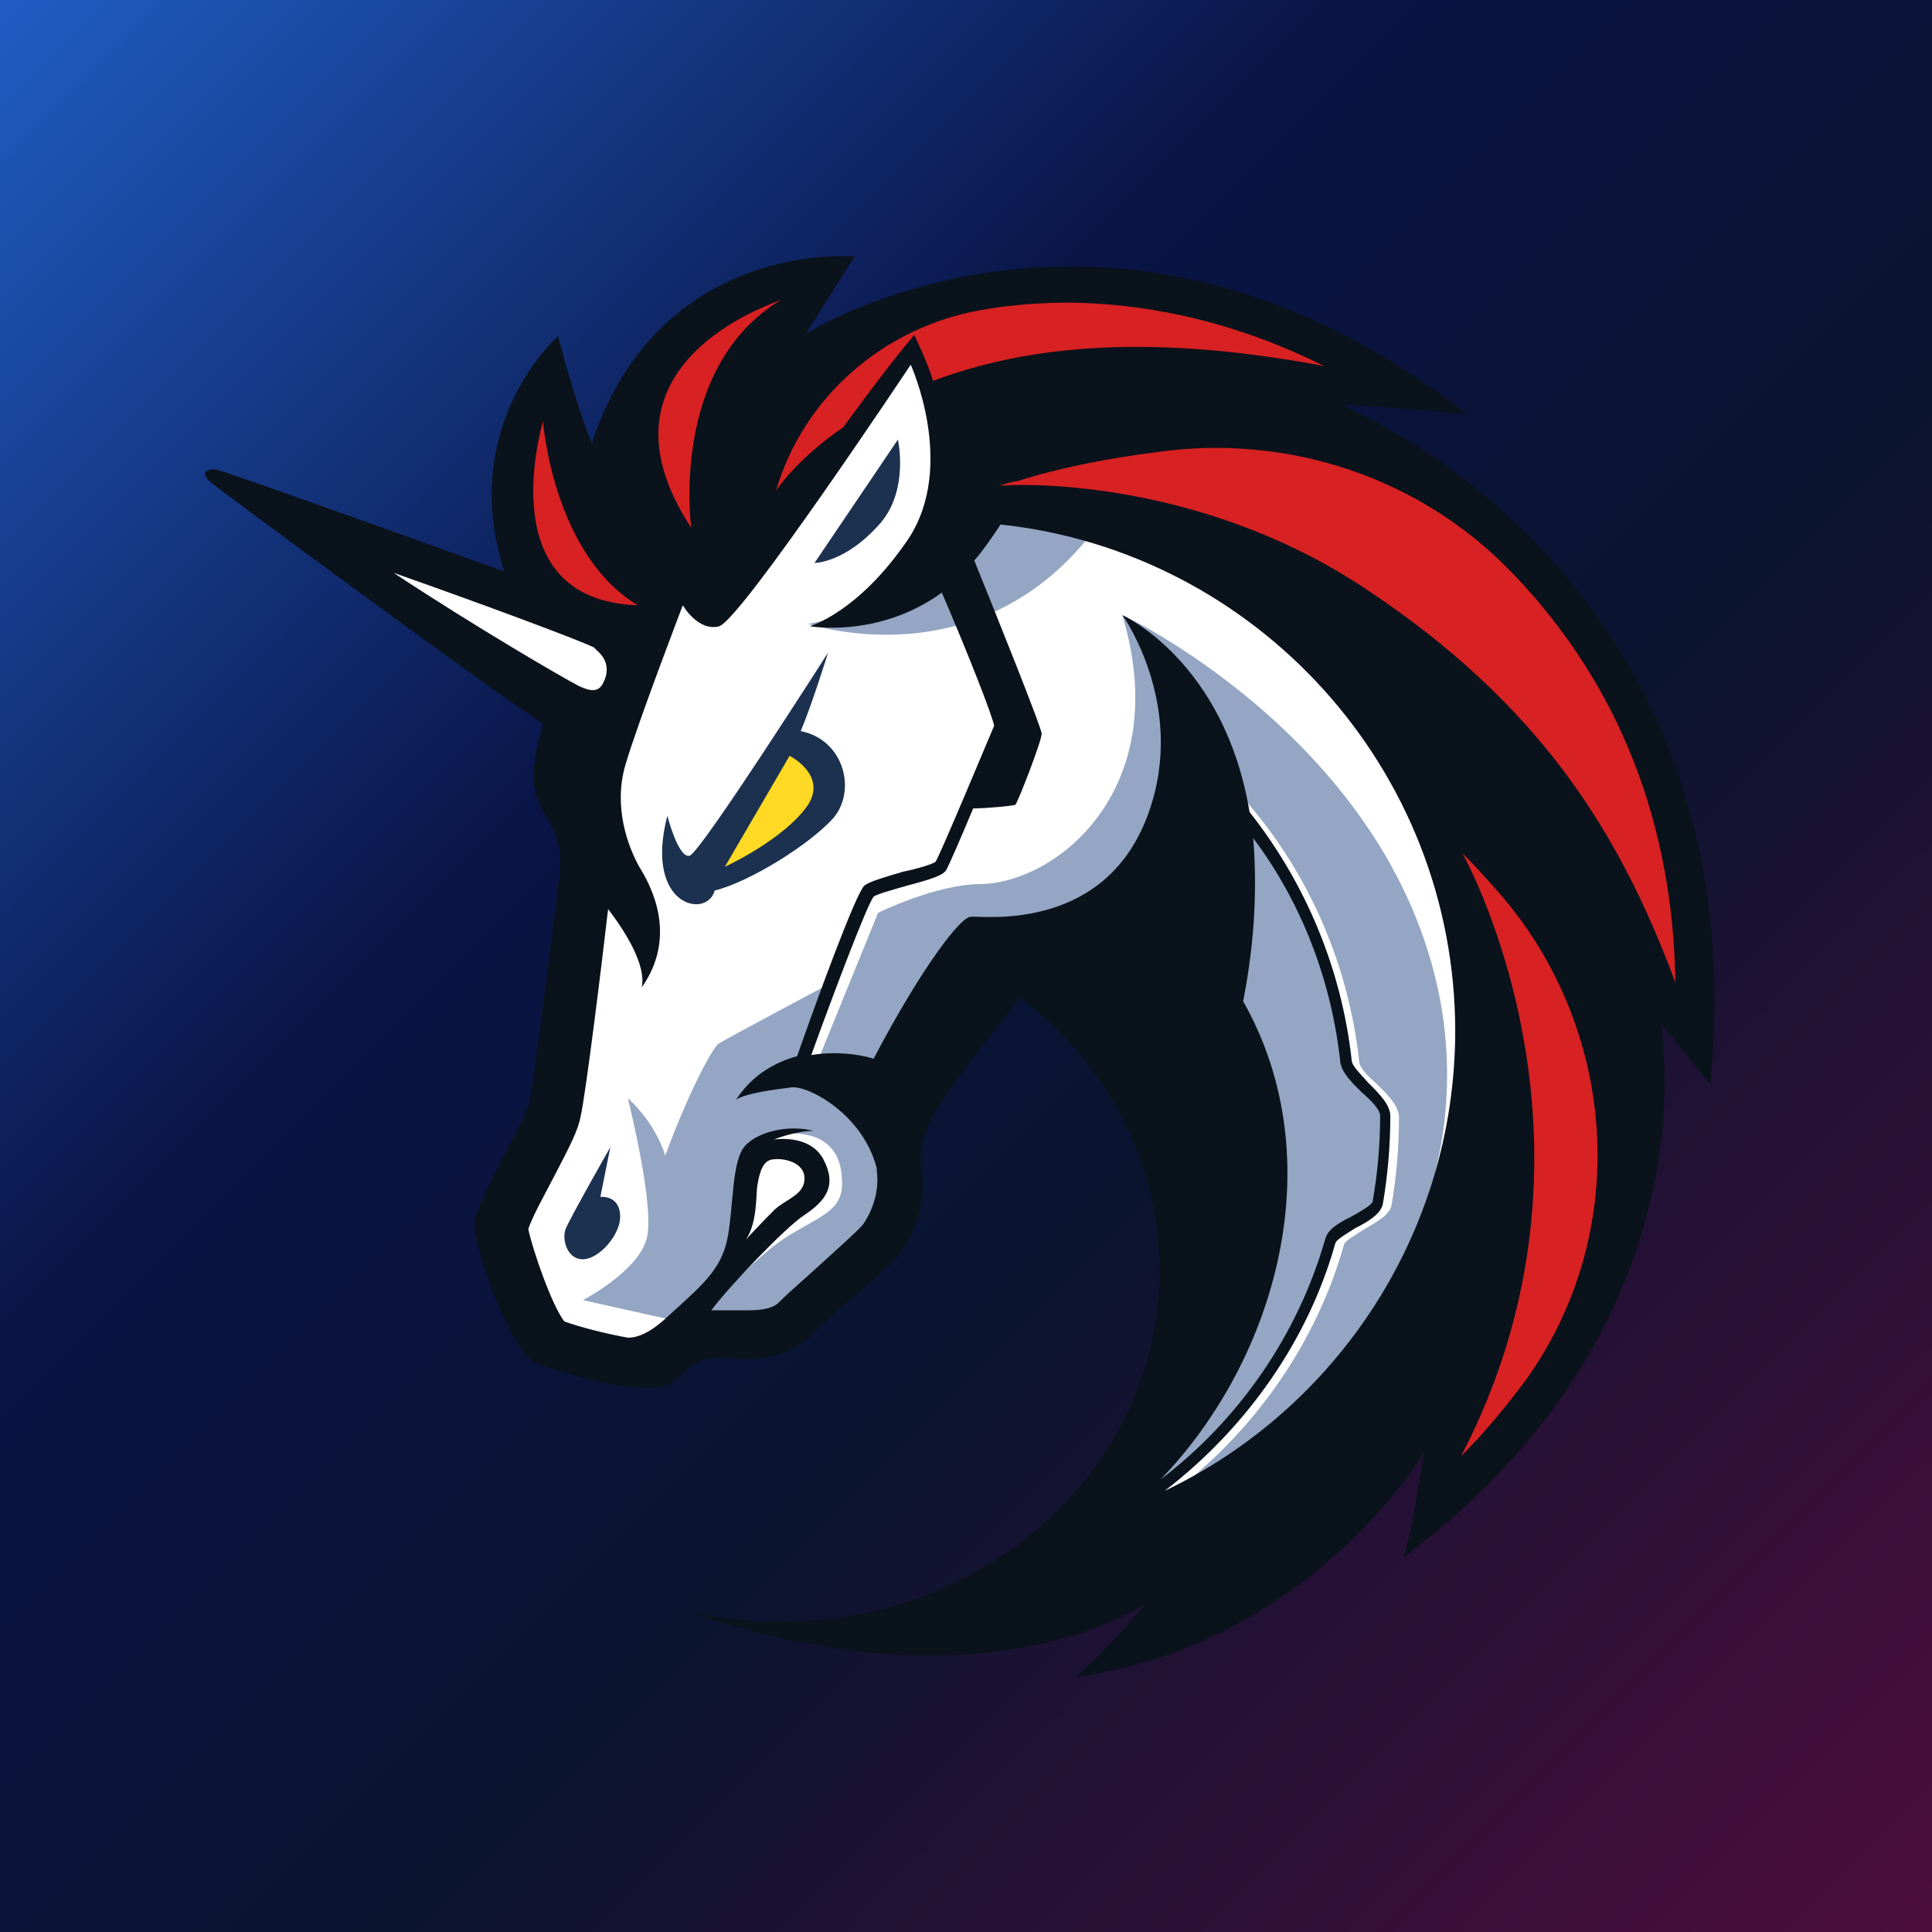 <svg xmlns="http://www.w3.org/2000/svg" xmlns:xlink="http://www.w3.org/1999/xlink" id="Layer_1" x="0" y="0" version="1.1" viewBox="0 0 1024 1024" style="enable-background:new 0 0 1024 1024" xml:space="preserve"><rect x="0" y="0" width="1024" height="1024" fill="#808080" stroke="none"/><style type="text/css">.st0{fill:url(#SVGID_1_)}.st1{fill:#fff}.st2{fill:#94a6c3}.st3{fill:#1b314f}.st4{fill:#0a121b}.st5{fill:#ffd923}.st6{fill:#d82122}</style><linearGradient id="SVGID_1_" x1="0" x2="1024" y1="0" y2="1024" gradientUnits="userSpaceOnUse"><stop offset="0" style="stop-color:#205dc4"/><stop offset=".351" style="stop-color:#0a1446"/><stop offset=".597" style="stop-color:#0a142f"/><stop offset="1" style="stop-color:#4e0d3f"/></linearGradient><rect width="1024" height="1024" x="0" class="st0"/><g><path d="M299,550.6l21.1-159.1L136.6,264l167.7,56.8l39.6-60.7l144.6-89.8l318.9,175.6l16.5,268.1L682,811.4 l-112.2,17.2l58.1-106.3V619.9L585.6,540l-42.9-28.4l-66,68v72l-51.5,48.2l-65.4,7.9l-29.1,16.5L283.2,709l-19.8-71.3l35.7-50.2 V550.6z" class="st1"/><path d="M592.2,262.7c-35-7.3-73.3-5.3-73.3-5.3s-12.5,58.1-90.5,73.3C429.1,330.7,531.4,365.7,592.2,262.7z" class="st2"/><path d="M623.9,789.6c42.3-33,74-78.6,88.5-130.1c0.7-2,6.6-5.3,10.6-7.9c6.6-4,13.2-7.3,14.5-12.5 c2.6-15.2,4-31,4-46.9c0-5.9-5.9-11.9-11.9-17.8c-4.6-4-9.2-8.6-9.2-11.9c-6.6-60.1-34.3-116.2-78.6-157.1l-4.6,4.6 c42.9,40.3,70.6,95.1,76.6,153.2c0.7,5.3,5.9,10.6,11.2,15.8c4.6,4,9.9,9.9,9.9,12.5c0,15.2-1.3,30.4-4,45.6 c-0.7,2.6-6.6,5.3-11.2,7.9c-6.6,3.3-12.5,6.6-13.9,11.9c-15.8,56.1-52.2,105-100.4,136.7C614,775,641,715,655.6,684.6l-2.6-97.7 l-83.9-81.2l-47.5,6.6l-52.2,84.5c0,0,24.4,31-9.9,67.3c-33.7,35.7-60.1,43.6-60.1,43.6l-24.4-13.2c7.3-9.2,21.8-23.1,33-32.4 c19.1-15.8,38.3-17.2,38.3-34.3c0.7-35.7-37.6-25.8-37.6-25.8l-13.9,13.2l-5.9,48.9l-29.1,36.3l-3.3-0.7l-47.5-10.6 c0,0,29.1-15.2,33.7-32.4c4.6-16.5-9.2-71.3-9.9-74.6c0.7,0.7,13.9,11.9,19.8,30.4c10.6-29.1,24.4-56.8,28.4-59.4 c4-2.6,57.4-31,57.4-31L420.5,569l13.2-7.3l31.7-77.9c0,0,31-15.2,54.1-15.2c41.6-0.7,103-51.5,75.3-142.6 c7.9,3.3,145.3,72,169,206.7C781.7,636.4,722.9,733.5,623.9,789.6z" class="st2"/><path d="M466.7,277.2c15.2-17.8,9.2-44.2,9.2-44.2l-44.2,65.4C431.1,298.3,447.6,299,466.7,277.2z" class="st3"/><path d="M318.2,634.4l5.3-26.4c0,0-21.8,38.3-23.8,43.6c-2,5.9,1.3,16.5,9.9,15.8c8.6-0.7,19.1-13.2,19.1-22.4 C328.7,633.1,318.2,634.4,318.2,634.4z" class="st3"/><path d="M710.4,214.5c0,0,33,1.3,67.3,5.3c-77.3-60.7-150.5-78.6-210-78.6c-81.9,0-137.3,33.7-140.6,35.7l25.8-40.9 c0,0-103-9.9-139.3,99c-9.2-23.1-17.8-56.8-17.8-56.8S242.2,225,267.3,303c-61.4-22.4-149.2-53.5-152.5-54.1 c-4.6-0.7-5.9,1.3-5.9,1.3s-1.3,2,2.6,5.3c7.3,5.9,145.9,108.3,176.3,128.1c-6.6,23.8-6.6,35,0,46.2c9.2,15.2,9.9,23.1,8.6,34.3 c-1.3,11.2-13.2,108.3-15.8,120.2c-2.6,11.9-30.4,54.1-29.1,66.7c1.3,12.5,18.5,66,33.7,72c11.2,4,39,12.5,57.4,12.5 c6.6,0,12.5-1.3,15.2-4c11.2-9.9,14.5-11.9,22.4-11.9c0.7,0,1.3,0,2,0c3.3,0,7.3,0.7,11.9,0.7c10.6,0,24.4-2,34.3-11.2 c14.5-14.5,39.6-34.3,47.5-43.6c9.9-12.5,15.2-29.7,12.5-46.9c-2-15.8,6.6-29.7,16.5-43.6c12.5-16.5,35.7-46.2,35.7-46.2 c45.6,34.3,74,86.5,74,144.6c0,103-89.8,186.2-200.7,186.2c-17.2,0-33.7-2-50.2-5.9c50.8,17.8,93.8,23.8,128.8,23.8 c74.6,0,114.2-27.1,114.2-27.1s-13.9,17.8-36.3,38.3c0.7,0,0.7,0,0.7,0c123.5-17.2,183.6-118.8,183.6-118.8s-4.6,33-10.6,55.5 c164.4-123.5,136.7-278,136-283.3c1.3,2,17.8,21.8,26.4,32.4C932.9,302.3,710.4,214.5,710.4,214.5z M457.5,648.9 c-2.6,3.3-13.9,13.2-21.8,20.5c-7.9,7.3-16.5,14.5-23.1,21.1c-2.6,2.6-7.9,4-15.8,4c-2.6,0-5.3,0-7.3,0c-1.3,0-2.6,0-4,0 c-1.3,0-2,0-2.6,0c-2,0-4,0-5.9,0c9.9-13.2,39-43.6,48.9-50.2c11.9-7.9,17.8-15.8,10.6-29.7c-7.3-13.9-26.4-10.6-26.4-10.6 s11.2-4.6,21.1-4.6c-12.5-3.3-28.4,0-35.7,7.3c-7.9,7.3-6.6,33-9.9,49.5c-3.3,17.2-14.5,25.8-31.7,41.6 c-9.2,8.6-15.8,11.2-21.1,11.2c-11.2-2-24.4-5.3-33.7-8.6c-6.6-8.6-16.5-37-19.1-48.9c2-6.6,9.9-20.5,13.9-28.4 c7.9-15.2,12.5-23.8,13.9-31.7c2.6-11.2,11.2-80.6,14.5-109.6c8.6,11.2,20.5,29.7,17.8,41.6c19.1-27.1,5.3-53.5-1.3-64 c-5.9-10.6-13.9-31.7-7.3-54.1c6.6-22.4,30.4-84.5,30.4-84.5s7.9,13.9,19.1,11.2c11.2-2.6,101.7-138.7,101.7-138.7 s24.4,53.5-1.3,92.4c-26.4,39-52.2,46.2-52.2,46.2s36.3,6.6,70-17.8c13.9,32.4,27.1,66,27.7,70.6c-2,4.6-28.4,68-31,72 c-1.3,1.3-10.6,4-17.2,5.3c-11.2,3.3-17.8,5.3-20.5,7.3c-4.6,4-25.8,62.1-35.7,90.5c-11.9,3.3-23.8,9.9-32.4,23.1 c4.6-3.3,19.1-5.3,29.7-6.6c9.2-0.7,37.6,14.5,44.9,42.9c0,0.7,0,0.7,0,1.3C466.1,631.1,462.8,641,457.5,648.9z M395.4,656.9 c5.9-8.6,5.3-23.1,5.9-27.7c0.7-4.6,2-13.2,7.3-14.5c5.3-1.3,17.8,0.7,17.8,9.9c0,8.6-9.2,10.6-15.8,16.5 C406,645.6,396.7,655.5,395.4,656.9z M658.9,530.7c6.6-33.7,7.3-62.7,5.3-86.5c25.8,34.3,41.6,75.9,46.2,118.8 c0.7,5.3,5.9,10.6,11.2,15.8c4.6,4,9.9,9.2,9.9,12.5c0,15.2-1.3,30.4-4,45.6c-0.7,2-6.6,5.3-11.2,7.9c-6.6,3.3-12.5,6.6-13.9,11.9 c-14.5,50.8-45.6,95.7-87.2,127.4C676.7,720.2,706.4,614.6,658.9,530.7z M617.3,790.2c42.9-33,75.9-79.2,90.5-131.4 c0.7-2,6.6-5.3,10.6-7.9c6.6-3.3,13.2-7.3,14.5-12.5c2.6-15.2,4-31,4-46.9c0-5.9-5.9-11.9-11.9-17.8c-3.3-4-8.6-8.6-8.6-11.9 c-5.3-48.2-24.4-93.8-54.1-131.4c-13.2-79.2-66-103.7-67.3-104.3c1.3,2,35.7,51.5,11.9,109.6c-24.4,58.8-87.2,49.5-92.4,50.2 c-5.3,0-25.8,26.4-51.5,75.3c-3.3-1.3-17.2-4.6-33-2c11.9-33,29.7-79.9,33-83.9c1.3-1.3,11.2-4,17.8-5.9 c12.5-3.3,18.5-5.3,20.5-7.9c1.3-2,7.9-17.2,14.5-33c5.9,0,21.1-1.3,22.4-2c1.3-1.3,13.9-33.7,13.9-37.6c0-3.3-25.8-67.3-35.7-91.8 c4.6-5.3,9.2-11.9,13.9-19.1c135.4,14.5,241,129.4,241,268.7C771.1,653.6,708.4,746.7,617.3,790.2z" class="st4"/><path d="M441.6,433.7c12.5-14.5,5.9-41.6-17.2-46.2c5.9-13.9,14.5-41.6,14.5-41.6s-67.3,105.6-73.3,107.6 c-5.9,2-11.9-21.1-11.9-21.1c-12.5,48.2,21.1,54.8,25.1,39.6C397.4,467.4,429.1,447.6,441.6,433.7z" class="st3"/><path d="M384.2,459.4l34.3-58.8c0,0,19.8,9.9,9.9,25.8C415.9,444.9,384.2,459.4,384.2,459.4z" class="st5"/><path d="M808.7,731.5c-9.9,13.2-21.1,27.1-34.3,40.3c85.2-163.7,4-313.6,0.7-319.6c5.9,5.9,11.9,12.5,17.2,18.5 C857.6,543.3,865.5,652.2,808.7,731.5z" class="st6"/><path d="M888,520.8c-29.7-79.9-72-147.9-165.1-209.3c-89.8-59.4-186.2-54.8-191.5-54.1c-0.7,0-1.3,0-1.3,0 c3.3-1.3,6.6-2,9.9-2.6c20.5-6.6,46.9-11.9,73.3-15.2c70-9.9,140.6,13.9,188.8,64.7c0.7,0.7,0.7,0.7,1.3,1.3 C858.3,363.7,886.7,436.3,888,520.8z" class="st6"/><path d="M701.8,194c-98.4-18.5-161.8-9.2-207.3,7.9c-1.3-5.3-5.9-15.8-9.9-24.4c-13.9,16.5-28.4,36.3-37.6,48.9 c-25.1,17.2-35.7,33.7-35.7,33.7c14.5-49.5,56.8-86.5,108.3-95.7c14.5-2.6,30.4-4,47.5-4C612.6,161,658.2,172.2,701.8,194z" class="st6"/><path d="M338,320.8c-77.3-2.6-51.5-92.4-50.2-97.7C287.8,223.7,293.1,293.7,338,320.8z" class="st6"/><path d="M413.9,159c-59.4,35.7-47.5,120.8-47.5,120.8C309.6,193.3,409.3,161,413.9,159z" class="st6"/><path d="M316.2,344.6c4,3.3,7.9,9.2,3.3,17.8c-2.6,4.6-6.6,4-12.5,1.3c-7.9-4-55.5-31.7-98.4-60.1 c48.9,17.2,98.4,35.7,106.3,39.6C314.9,343.2,315.5,343.9,316.2,344.6z" class="st1"/></g></svg>